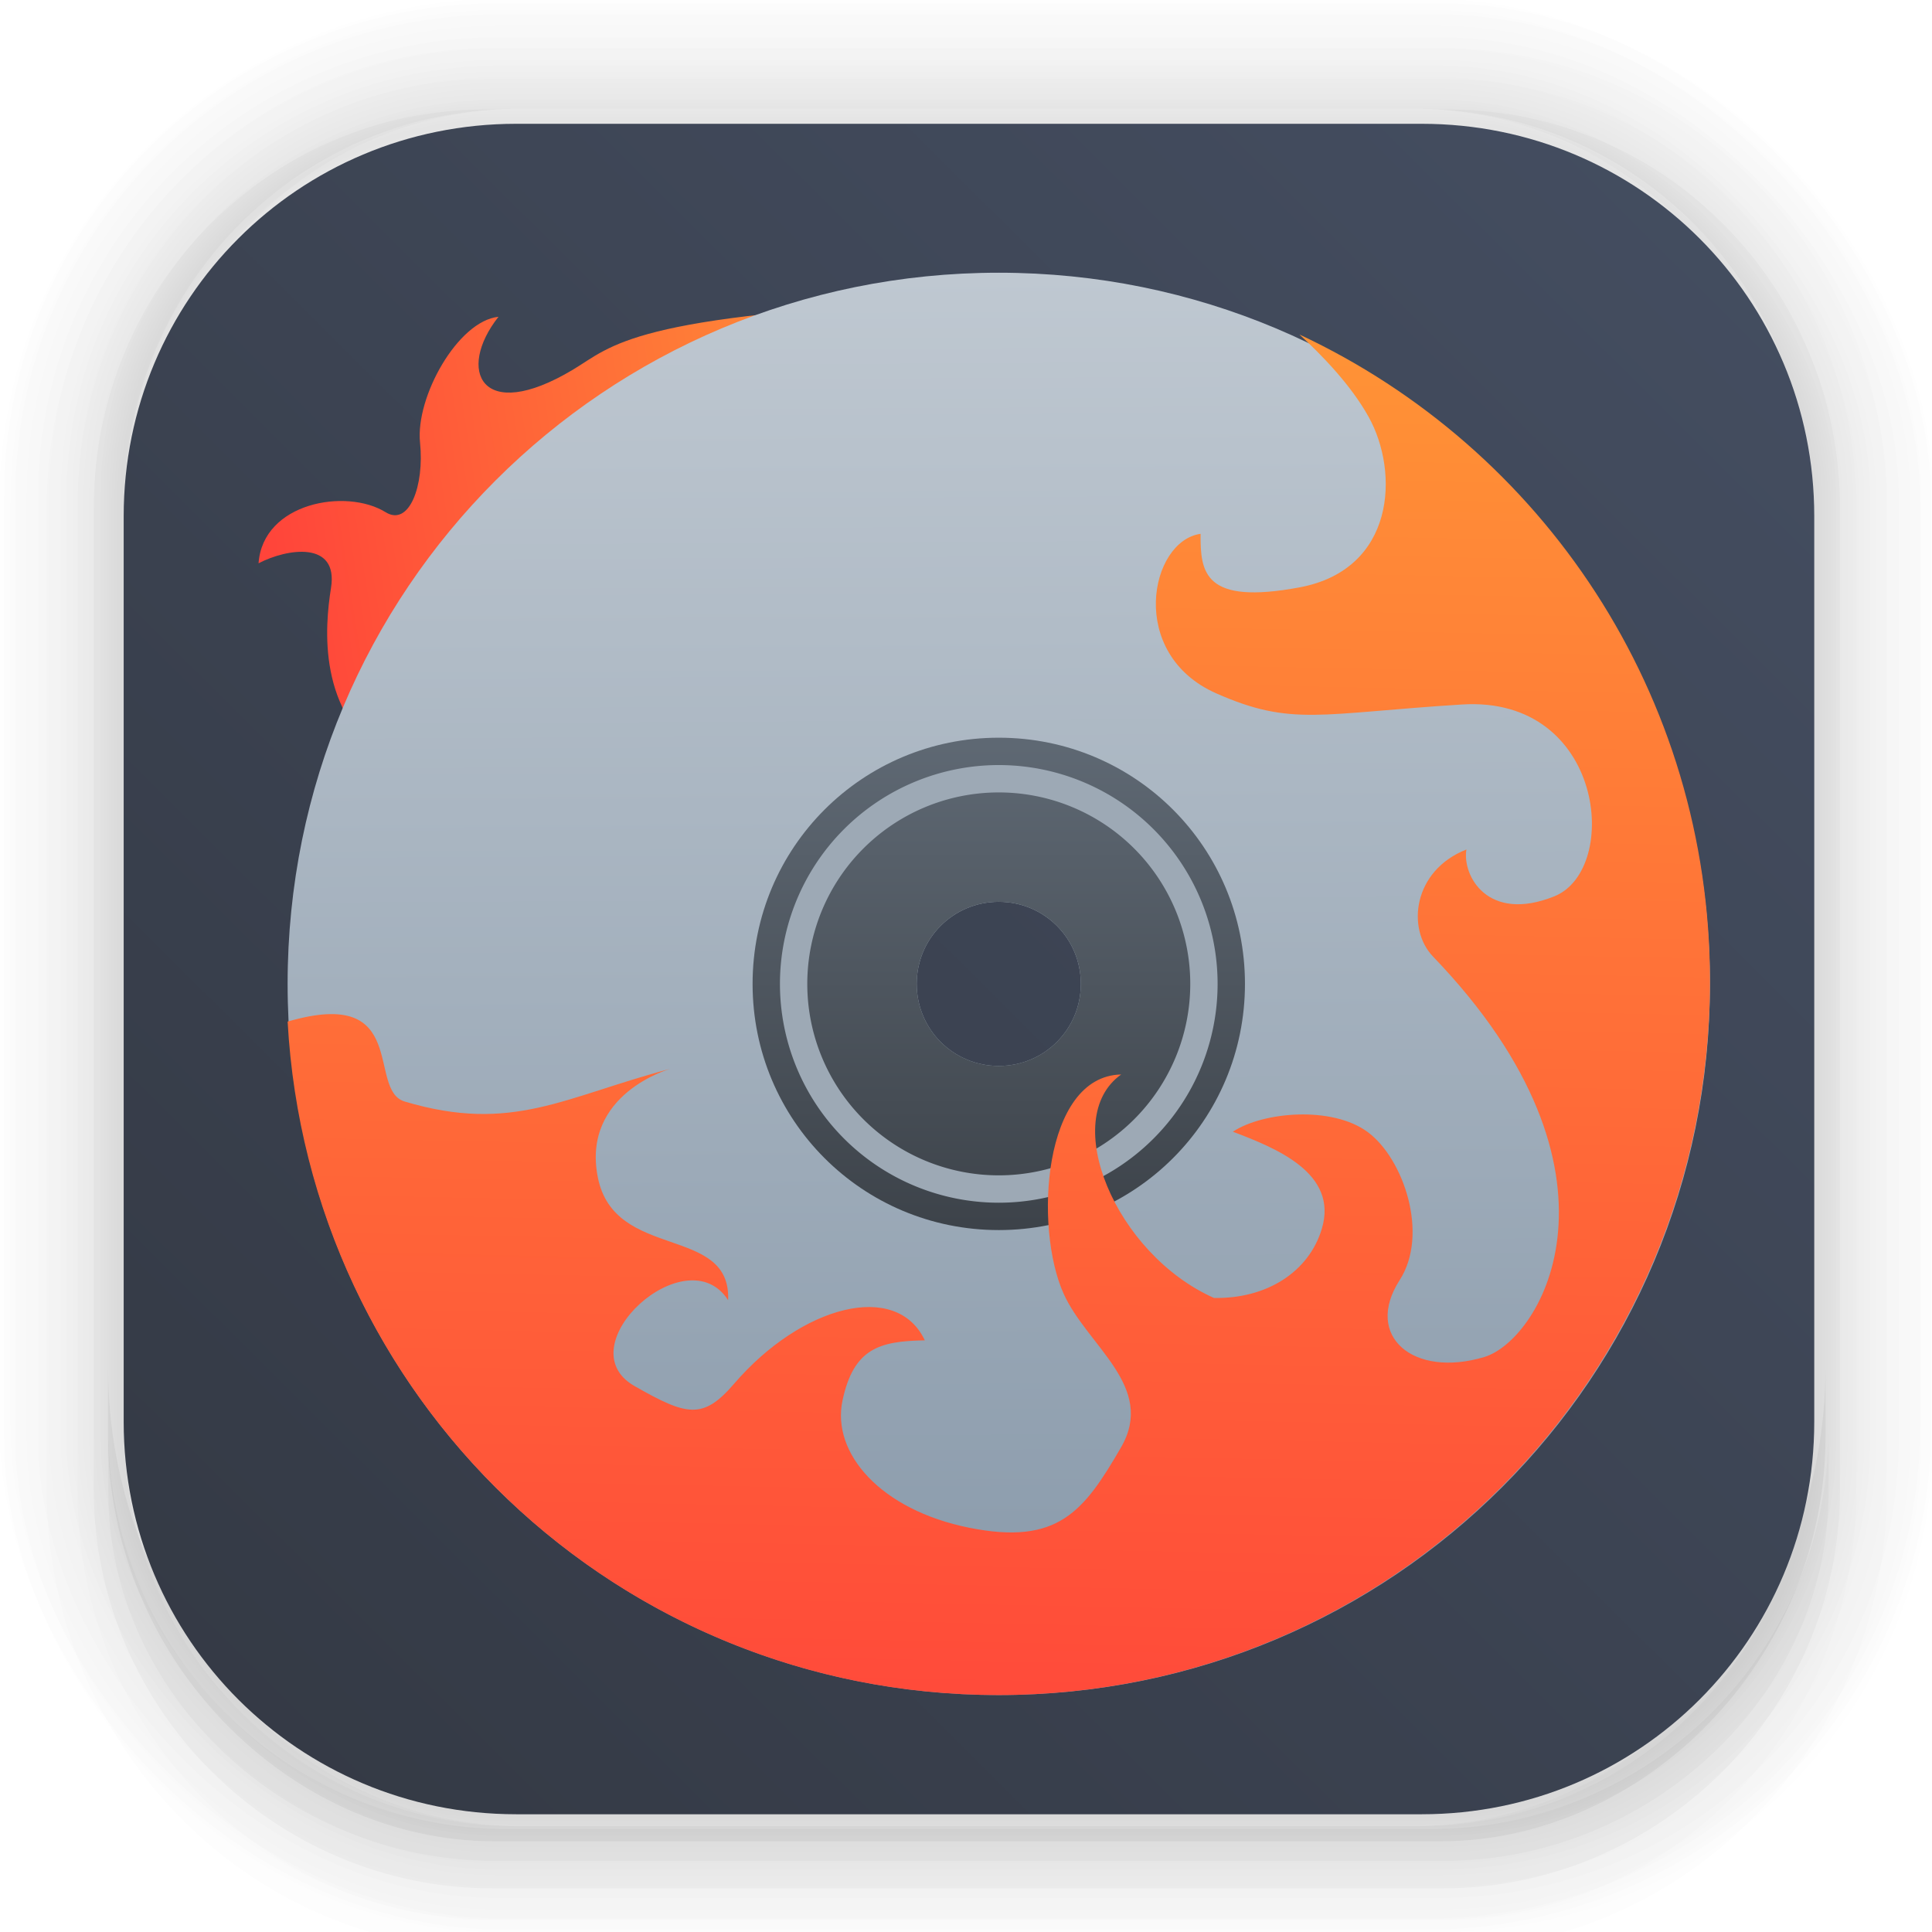 <?xml version="1.0" encoding="UTF-8" standalone="no"?>
<svg
   inkscape:version="1.2.2 (b0a8486541, 2022-12-01)"
   sodipodi:docname="brasero.svg"
   id="svg6"
   version="1.1"
   viewBox="0 0 16.933 16.933"
   height="64"
   width="64"
   xmlns:inkscape="http://www.inkscape.org/namespaces/inkscape"
   xmlns:sodipodi="http://sodipodi.sourceforge.net/DTD/sodipodi-0.dtd"
   xmlns:xlink="http://www.w3.org/1999/xlink"
   xmlns="http://www.w3.org/2000/svg"
   xmlns:svg="http://www.w3.org/2000/svg"
   xmlns:rdf="http://www.w3.org/1999/02/22-rdf-syntax-ns#"
   xmlns:cc="http://creativecommons.org/ns#"
   xmlns:dc="http://purl.org/dc/elements/1.1/">
  <defs
     id="defs2">
    <linearGradient
       id="lgrad"
       x1="32"
       y1="32"
       x2="32"
       y2="992"
       gradientUnits="userSpaceOnUse"
       gradientTransform="translate(0,-896)">
      <stop
         offset="0%"
         stop-color="#f8f8f8"
         id="stop2" />
      <stop
         offset="100%"
         stop-color="#ccc"
         id="stop4" />
    </linearGradient>
    <radialGradient
       id="rgrad"
       x1="0%"
       y1="0%"
       x2="0%"
       y2="100%"
       fx="512"
       fy="494.4"
       cx="512"
       cy="512"
       r="440"
       gradientUnits="userSpaceOnUse"
       gradientTransform="translate(0,-896)">
      <stop
         offset="0%"
         stop-color="#00f0ff"
         id="stop7" />
      <stop
         offset="100%"
         stop-color="#0070e0"
         id="stop9" />
    </radialGradient>
    <radialGradient
       gradientTransform="matrix(0.031,0,0,0.03,85.199,42.985)"
       gradientUnits="userSpaceOnUse"
       r="440"
       cy="306.181"
       cx="523.576"
       fy="306.181"
       fx="523.576"
       y2="100%"
       x2="0%"
       y1="0%"
       x1="0%"
       id="rgrad-3">
      <stop
         style="stop-color:#03d7e4;stop-opacity:1"
         id="stop7-6"
         stop-color="#00f0ff"
         offset="0%" />
      <stop
         id="stop9-7"
         stop-color="#0070e0"
         offset="100%" />
    </radialGradient>
    <linearGradient
       id="a"
       x1="-50.258"
       x2="-52.706"
       y1="-167.99"
       y2="-309.35"
       gradientTransform="matrix(0.18,0,0,0.184,56.166,79.329)"
       gradientUnits="userSpaceOnUse">
      <stop
         stop-color="#017bf5"
         offset="0"
         id="stop2-3" />
      <stop
         stop-color="#52cdfb"
         offset="1"
         id="stop4-6" />
    </linearGradient>
    <linearGradient
       id="d"
       x1="-98.577"
       x2="-101.03"
       y1="-166.03"
       y2="-348.97"
       gradientTransform="matrix(0.18,0,0,0.184,56.166,79.329)"
       gradientUnits="userSpaceOnUse">
      <stop
         stop-color="#01bb22"
         offset="0"
         id="stop7-7" />
      <stop
         stop-color="#51e784"
         offset="1"
         id="stop9-5" />
    </linearGradient>
    <linearGradient
       id="e"
       x1="-145.4"
       x2="-145.58"
       y1="-167.26"
       y2="-280.65"
       gradientTransform="matrix(0.18,0,0,0.184,56.166,79.329)"
       gradientUnits="userSpaceOnUse">
      <stop
         stop-color="#f06712"
         offset="0"
         id="stop12" />
      <stop
         stop-color="#ffb436"
         offset="1"
         id="stop14" />
    </linearGradient>
    <linearGradient
       id="f"
       x1="-194.48"
       x2="-194.66"
       y1="-239.97"
       y2="-166.64"
       gradientTransform="matrix(0.18,0,0,0.184,56.166,79.329)"
       gradientUnits="userSpaceOnUse">
      <stop
         stop-color="#f35966"
         offset="0"
         id="stop17" />
      <stop
         stop-color="#e0283f"
         offset="1"
         id="stop19" />
    </linearGradient>
    <filter
       id="j"
       x="-0.169"
       y="-0.083"
       width="1.338"
       height="1.166"
       color-interpolation-filters="sRGB">
      <feGaussianBlur
         stdDeviation="0.527"
         id="feGaussianBlur22" />
    </filter>
    <filter
       id="i"
       x="-0.169"
       y="-0.054"
       width="1.338"
       height="1.108"
       color-interpolation-filters="sRGB">
      <feGaussianBlur
         stdDeviation="0.527"
         id="feGaussianBlur25" />
    </filter>
    <filter
       id="h"
       x="-0.169"
       y="-0.034"
       width="1.338"
       height="1.068"
       color-interpolation-filters="sRGB">
      <feGaussianBlur
         stdDeviation="0.527"
         id="feGaussianBlur28" />
    </filter>
    <filter
       id="g"
       x="-0.169"
       y="-0.043"
       width="1.338"
       height="1.087"
       color-interpolation-filters="sRGB">
      <feGaussianBlur
         stdDeviation="0.527"
         id="feGaussianBlur31" />
    </filter>
    <linearGradient
       id="linearGradient862-3"
       x1="7.937"
       x2="7.937"
       y1="15.081"
       y2="1.852"
       gradientTransform="matrix(3.78,0,0,3.78,1.4309e-4,0.032)"
       gradientUnits="userSpaceOnUse">
      <stop
         stop-color="#f1efeb"
         offset="0"
         id="stop34" />
      <stop
         stop-color="#fdfcfc"
         offset="1"
         id="stop36" />
    </linearGradient>
    <filter
       id="filter1057"
       x="-0.027"
       y="-0.027"
       width="1.054"
       height="1.054"
       color-interpolation-filters="sRGB">
      <feGaussianBlur
         stdDeviation="0.619"
         id="feGaussianBlur2018" />
    </filter>
    <linearGradient
       id="linearGradient1053"
       x1="-127"
       x2="-72"
       y1="60"
       y2="5"
       gradientTransform="matrix(0.265,0,0,0.265,37.524,-0.286)"
       gradientUnits="userSpaceOnUse">
      <stop
         stop-color="#323741"
         offset="0"
         id="stop2021" />
      <stop
         stop-color="#465064"
         offset="1"
         id="stop2023" />
    </linearGradient>
    <filter
       id="filter957"
       x="-0.062"
       y="-0.058"
       width="1.125"
       height="1.115"
       color-interpolation-filters="sRGB">
      <feGaussianBlur
         stdDeviation="0.974"
         id="feGaussianBlur2026" />
    </filter>
    <linearGradient
       id="linearGradient927"
       x1="22.676"
       x2="23.373"
       y1="47.124"
       y2="5.518"
       gradientTransform="matrix(0.316,0,0,0.316,3.607,0.713)"
       gradientUnits="userSpaceOnUse">
      <stop
         stop-color="#ff9913"
         offset="0"
         id="stop2029" />
      <stop
         stop-color="#faee18"
         offset="1"
         id="stop2031" />
    </linearGradient>
    <linearGradient
       id="linearGradient935"
       x1="24.677"
       x2="24.989"
       y1="45.614"
       y2="25.619"
       gradientTransform="matrix(0.316,0,0,0.316,3.607,0.713)"
       gradientUnits="userSpaceOnUse">
      <stop
         stop-color="#fade17"
         offset="0"
         id="stop2034" />
      <stop
         stop-color="#fade17"
         stop-opacity="0"
         offset="1"
         id="stop2036" />
    </linearGradient>
    <linearGradient
       id="linearGradient4179">
      <stop
         offset="0"
         style="stop-color:#fef15e;stop-opacity:1"
         id="stop4181" />
      <stop
         offset="1"
         style="stop-color:#e6c12b;stop-opacity:1"
         id="stop4183" />
    </linearGradient>
    <linearGradient
       id="linearGradient4207"
       inkscape:swatch="gradient">
      <stop
         id="stop3371"
         offset="0"
         style="stop-color:#3498db;stop-opacity:1;" />
      <stop
         id="stop3373"
         offset="1"
         style="stop-color:#3498db;stop-opacity:0;" />
    </linearGradient>
    <linearGradient
       id="linearGradient4422-1">
      <stop
         style="stop-color:#8798a9;stop-opacity:1"
         offset="0"
         id="stop4424-78" />
      <stop
         style="stop-color:#bfc8d1;stop-opacity:1"
         offset="1"
         id="stop4426-8" />
    </linearGradient>
    <linearGradient
       inkscape:collect="always"
       xlink:href="#linearGradient1053"
       id="linearGradient2226"
       x1="0.131"
       y1="64.047"
       x2="63.869"
       y2="-0.047"
       gradientUnits="userSpaceOnUse"
       gradientTransform="matrix(0.269,0,0,0.269,-0.128,-0.115)" />
    <linearGradient
       gradientTransform="matrix(1.039,-0.188,0.175,1.115,-109.45,16.916)"
       gradientUnits="userSpaceOnUse"
       y2="509.784"
       x2="410.338"
       y1="509.784"
       x1="389.958"
       id="linearGradient4830-8"
       xlink:href="#linearGradient4787-3"
       inkscape:collect="always" />
    <linearGradient
       id="linearGradient4787-3"
       inkscape:collect="always">
      <stop
         id="stop4237"
         offset="0"
         style="stop-color:#ff433a;stop-opacity:1" />
      <stop
         id="stop4239"
         offset="1"
         style="stop-color:#ff9436;stop-opacity:1" />
    </linearGradient>
    <linearGradient
       inkscape:collect="always"
       xlink:href="#linearGradient4422-1"
       id="linearGradient3834"
       gradientUnits="userSpaceOnUse"
       gradientTransform="matrix(1.353,0,0,1.353,-144.196,-184.87)"
       x1="408.754"
       y1="540.961"
       x2="408.571"
       y2="506.798" />
    <linearGradient
       y2="506.798"
       x2="409.571"
       y1="540.798"
       x1="409.571"
       gradientTransform="matrix(0.468,0,0,0.468,217.212,278.49)"
       gradientUnits="userSpaceOnUse"
       id="linearGradient3862"
       xlink:href="#linearGradient4355"
       inkscape:collect="always" />
    <linearGradient
       id="linearGradient4355"
       inkscape:collect="always">
      <stop
         id="stop4357"
         offset="0"
         style="stop-color:#3d434a;stop-opacity:1" />
      <stop
         id="stop4359"
         offset="1"
         style="stop-color:#5f6974;stop-opacity:1" />
    </linearGradient>
    <linearGradient
       gradientTransform="matrix(1.151,0,0,1.154,-61.695,-80.99)"
       gradientUnits="userSpaceOnUse"
       y2="505.353"
       x2="413.206"
       y1="548.156"
       x1="412.345"
       id="linearGradient4822"
       xlink:href="#linearGradient4787-3"
       inkscape:collect="always" />
  </defs>
  <sodipodi:namedview
     inkscape:window-maximized="1"
     inkscape:window-y="24"
     inkscape:window-x="0"
     inkscape:window-height="1026"
     inkscape:window-width="1920"
     units="px"
     showgrid="false"
     inkscape:current-layer="layer1"
     inkscape:document-units="px"
     inkscape:cy="38.902666"
     inkscape:cx="30.056306"
     inkscape:zoom="9.3823904"
     inkscape:pageshadow="2"
     inkscape:pageopacity="0.0"
     borderopacity="1.0"
     bordercolor="#666666"
     pagecolor="#ffffff"
     id="base"
     inkscape:pagecheckerboard="0"
     inkscape:showpageshadow="2"
     inkscape:deskcolor="#d1d1d1" />
  <g
     id="layer1"
     inkscape:groupmode="layer"
     inkscape:label="Layer 1">
    <g
       style="opacity:0.297"
       transform="matrix(0.497,0,0,0.497,-33.631,-19.16)"
       id="g1702"
       inkscape:label="shadow2">
      <rect
         ry="6.61"
         rx="6.61"
         y="40.71"
         x="69.84"
         height="29.811"
         width="29.811"
         id="rect1634"
         style="fill:none;fill-opacity:1;stroke:#000000;stroke-width:0.1;stroke-linecap:round;stroke-linejoin:round;stroke-miterlimit:4;stroke-dasharray:none;stroke-opacity:0.02" />
      <rect
         style="fill:none;fill-opacity:1;stroke:#000000;stroke-width:0.2;stroke-linecap:round;stroke-linejoin:round;stroke-miterlimit:4;stroke-dasharray:none;stroke-opacity:0.02"
         id="rect1638"
         width="29.811"
         height="29.811"
         x="69.84"
         y="40.71"
         rx="6.61"
         ry="6.61" />
      <rect
         ry="6.61"
         rx="6.61"
         y="40.71"
         x="69.84"
         height="29.811"
         width="29.811"
         id="rect1640"
         style="fill:none;fill-opacity:1;stroke:#000000;stroke-width:0.3;stroke-linecap:round;stroke-linejoin:round;stroke-miterlimit:4;stroke-dasharray:none;stroke-opacity:0.02" />
      <rect
         style="fill:none;fill-opacity:1;stroke:#000000;stroke-width:0.4;stroke-linecap:round;stroke-linejoin:round;stroke-miterlimit:4;stroke-dasharray:none;stroke-opacity:0.02"
         id="rect1642"
         width="29.811"
         height="29.811"
         x="69.84"
         y="40.71"
         rx="6.61"
         ry="6.61" />
      <rect
         ry="6.61"
         rx="6.61"
         y="40.71"
         x="69.84"
         height="29.811"
         width="29.811"
         id="rect1644"
         style="fill:none;fill-opacity:1;stroke:#000000;stroke-width:0.5;stroke-linecap:round;stroke-linejoin:round;stroke-miterlimit:4;stroke-dasharray:none;stroke-opacity:0.02" />
      <rect
         style="fill:none;fill-opacity:1;stroke:#000000;stroke-width:0.6;stroke-linecap:round;stroke-linejoin:round;stroke-miterlimit:4;stroke-dasharray:none;stroke-opacity:0.02"
         id="rect1646"
         width="29.811"
         height="29.811"
         x="69.84"
         y="40.71"
         rx="6.61"
         ry="6.61" />
      <rect
         ry="6.61"
         rx="6.61"
         y="40.71"
         x="69.84"
         height="29.811"
         width="29.811"
         id="rect1648"
         style="fill:none;fill-opacity:1;stroke:#000000;stroke-width:0.7;stroke-linecap:round;stroke-linejoin:round;stroke-miterlimit:4;stroke-dasharray:none;stroke-opacity:0.02" />
      <rect
         style="fill:none;fill-opacity:1;stroke:#000000;stroke-width:0.8;stroke-linecap:round;stroke-linejoin:round;stroke-miterlimit:4;stroke-dasharray:none;stroke-opacity:0.02"
         id="rect1650"
         width="29.811"
         height="29.811"
         x="69.84"
         y="40.71"
         rx="6.61"
         ry="6.61" />
      <rect
         ry="6.61"
         rx="6.61"
         y="40.71"
         x="69.84"
         height="29.811"
         width="29.811"
         id="rect1652"
         style="fill:none;fill-opacity:1;stroke:#000000;stroke-width:1;stroke-linecap:round;stroke-linejoin:round;stroke-miterlimit:4;stroke-dasharray:none;stroke-opacity:0.02" />
      <rect
         style="fill:none;fill-opacity:1;stroke:#000000;stroke-width:1.2;stroke-linecap:round;stroke-linejoin:round;stroke-miterlimit:4;stroke-dasharray:none;stroke-opacity:0.02"
         id="rect1654"
         width="29.811"
         height="29.811"
         x="69.84"
         y="40.71"
         rx="6.61"
         ry="6.61" />
      <rect
         ry="6.61"
         rx="6.61"
         y="40.71"
         x="69.84"
         height="29.811"
         width="29.811"
         id="rect1656"
         style="fill:none;fill-opacity:1;stroke:#000000;stroke-width:1.4;stroke-linecap:round;stroke-linejoin:round;stroke-miterlimit:4;stroke-dasharray:none;stroke-opacity:0.02" />
      <rect
         style="fill:none;fill-opacity:1;stroke:#000000;stroke-width:1.6;stroke-linecap:round;stroke-linejoin:round;stroke-miterlimit:4;stroke-dasharray:none;stroke-opacity:0.02"
         id="rect1658"
         width="29.811"
         height="29.811"
         x="69.84"
         y="40.71"
         rx="6.61"
         ry="6.61" />
      <rect
         ry="6.61"
         rx="6.61"
         y="40.71"
         x="69.84"
         height="29.811"
         width="29.811"
         id="rect1660"
         style="fill:none;fill-opacity:1;stroke:#000000;stroke-width:1.8;stroke-linecap:round;stroke-linejoin:round;stroke-miterlimit:4;stroke-dasharray:none;stroke-opacity:0.02" />
      <rect
         style="fill:none;fill-opacity:1;stroke:#000000;stroke-width:2;stroke-linecap:round;stroke-linejoin:round;stroke-miterlimit:4;stroke-dasharray:none;stroke-opacity:0.02"
         id="rect1662"
         width="29.811"
         height="29.811"
         x="69.84"
         y="40.71"
         rx="6.61"
         ry="6.61" />
      <rect
         ry="6.61"
         rx="6.61"
         y="40.71"
         x="69.84"
         height="29.811"
         width="29.811"
         id="rect1664"
         style="fill:none;fill-opacity:1;stroke:#000000;stroke-width:2.2;stroke-linecap:round;stroke-linejoin:round;stroke-miterlimit:4;stroke-dasharray:none;stroke-opacity:0.02" />
      <rect
         style="fill:none;fill-opacity:1;stroke:#000000;stroke-width:2.6;stroke-linecap:round;stroke-linejoin:round;stroke-miterlimit:4;stroke-dasharray:none;stroke-opacity:0.02"
         id="rect1666"
         width="29.811"
         height="29.811"
         x="69.84"
         y="40.71"
         rx="6.61"
         ry="6.61" />
      <rect
         ry="6.61"
         rx="6.61"
         y="40.71"
         x="69.84"
         height="29.811"
         width="29.811"
         id="rect1668"
         style="fill:none;fill-opacity:1;stroke:#000000;stroke-width:3;stroke-linecap:round;stroke-linejoin:round;stroke-miterlimit:4;stroke-dasharray:none;stroke-opacity:0.02" />
      <rect
         style="fill:none;fill-opacity:1;stroke:#000000;stroke-width:3.4;stroke-linecap:round;stroke-linejoin:round;stroke-miterlimit:4;stroke-dasharray:none;stroke-opacity:0.02"
         id="rect1670"
         width="29.811"
         height="29.811"
         x="69.84"
         y="40.71"
         rx="6.61"
         ry="6.61" />
      <rect
         ry="6.61"
         rx="6.61"
         y="40.71"
         x="69.84"
         height="29.811"
         width="29.811"
         id="rect1672"
         style="fill:none;fill-opacity:1;stroke:#000000;stroke-width:3.8;stroke-linecap:round;stroke-linejoin:round;stroke-miterlimit:4;stroke-dasharray:none;stroke-opacity:0.02" />
      <rect
         style="fill:none;fill-opacity:1;stroke:#000000;stroke-width:4.2;stroke-linecap:round;stroke-linejoin:round;stroke-miterlimit:4;stroke-dasharray:none;stroke-opacity:0.02"
         id="rect1674"
         width="29.811"
         height="29.811"
         x="69.84"
         y="40.71"
         rx="6.61"
         ry="6.61" />
      <rect
         ry="6.465"
         rx="6.469"
         y="40.975"
         x="70.105"
         height="29.159"
         width="29.175"
         id="rect1676"
         style="fill:none;fill-opacity:1;stroke:#000000;stroke-width:4.501;stroke-linecap:round;stroke-linejoin:round;stroke-miterlimit:4;stroke-dasharray:none;stroke-opacity:0.02" />
      <rect
         style="fill:none;fill-opacity:1;stroke:#000000;stroke-width:4.892;stroke-linecap:round;stroke-linejoin:round;stroke-miterlimit:4;stroke-dasharray:none;stroke-opacity:0.02"
         id="rect1678"
         width="29.175"
         height="29.159"
         x="70.105"
         y="40.975"
         rx="6.469"
         ry="6.465" />
    </g>
    <g
       transform="matrix(1.016,0,0,1.016,-0.128,-0.115)"
       shape-rendering="auto"
       id="g53"
       style="display:inline"
       inkscape:label="shadow1">
      <path
         d="m 4.369,0.529 c -2.114,0 -3.84,1.784 -3.84,3.968 v 8.467 c 0,2.185 1.726,3.968 3.84,3.968 h 8.194 c 2.114,0 3.84,-1.784 3.84,-3.968 v -8.467 c 0,-2.185 -1.726,-3.968 -3.84,-3.968 z m 0.257,0.521 h 7.681 c 1.844,0 3.329,1.534 3.329,3.44 v 7.937 c 0,1.906 -1.485,3.44 -3.329,3.44 h -7.681 c -1.844,0 -3.329,-1.534 -3.329,-3.44 v -7.937 c 0,-1.906 1.485,-3.44 3.329,-3.44 z"
         color="#000000"
         color-rendering="auto"
         dominant-baseline="auto"
         image-rendering="auto"
         opacity="0.01"
         solid-color="#000000"
         stop-color="#000000"
         style="font-variant-ligatures:normal;font-variant-position:normal;font-variant-caps:normal;font-variant-numeric:normal;font-variant-alternates:normal;font-variant-east-asian:normal;font-feature-settings:normal;font-variation-settings:normal;text-indent:0;text-decoration-line:none;text-decoration-style:solid;text-decoration-color:#000000;text-transform:none;text-orientation:mixed;white-space:normal;shape-padding:0;shape-margin:0;inline-size:0;isolation:auto;mix-blend-mode:normal"
         id="path41" />
      <path
         d="m 4.359,0.794 c -1.967,0 -3.564,1.653 -3.564,3.688 v 8.5 c 0,2.035 1.597,3.688 3.564,3.688 h 8.216 c 1.967,0 3.564,-1.653 3.564,-3.688 v -8.5 c 0,-2.035 -1.598,-3.688 -3.564,-3.688 z m 0.272,0.256 h 7.672 c 1.842,0 3.325,1.534 3.325,3.44 v 7.937 c 0,1.906 -1.483,3.44 -3.325,3.44 h -7.672 c -1.842,0 -3.325,-1.534 -3.325,-3.44 v -7.937 c 0,-1.906 1.483,-3.44 3.325,-3.44 z"
         color="#000000"
         color-rendering="auto"
         dominant-baseline="auto"
         image-rendering="auto"
         opacity="0.01"
         solid-color="#000000"
         stop-color="#000000"
         style="font-variant-ligatures:normal;font-variant-position:normal;font-variant-caps:normal;font-variant-numeric:normal;font-variant-alternates:normal;font-variant-east-asian:normal;font-feature-settings:normal;font-variation-settings:normal;text-indent:0;text-decoration-line:none;text-decoration-style:solid;text-decoration-color:#000000;text-transform:none;text-orientation:mixed;white-space:normal;shape-padding:0;shape-margin:0;inline-size:0;isolation:auto;mix-blend-mode:normal"
         id="path43" />
      <g
         id="g51">
        <path
           d="m 4.31,1.058 c -1.866,0 -3.375,1.538 -3.375,3.439 v 8.467 c 0,1.901 1.57,3.439 3.436,3.439 h 8.2 c 1.866,0 3.427,-1.538 3.427,-3.439 V 4.497 c 0,-1.901 -1.51,-3.439 -3.376,-3.439 h -0.097 c 1.794,0.087 3.214,1.582 3.214,3.432 v 7.937 c 0,1.906 -1.506,3.44 -3.377,3.44 h -7.79 c -1.871,0 -3.377,-1.534 -3.377,-3.44 V 4.49 c 0,-1.85 1.42,-3.345 3.214,-3.432 z"
           color="#000000"
           color-rendering="auto"
           dominant-baseline="auto"
           image-rendering="auto"
           opacity="0.03"
           solid-color="#000000"
           stop-color="#000000"
           style="font-variant-ligatures:normal;font-variant-position:normal;font-variant-caps:normal;font-variant-numeric:normal;font-variant-alternates:normal;font-variant-east-asian:normal;font-feature-settings:normal;font-variation-settings:normal;text-indent:0;text-decoration-line:none;text-decoration-style:solid;text-decoration-color:#000000;text-transform:none;text-orientation:mixed;white-space:normal;shape-padding:0;shape-margin:0;inline-size:0;isolation:auto;mix-blend-mode:normal"
           id="path45" />
        <path
           transform="scale(0.265)"
           d="m 4,46.969 v 2.031 c 0,6.648 5.896,12 12.544,12 h 30.961 c 6.648,0 12.495,-5.352 12.495,-12 V 47.008 C 59.979,54.193 54.19,59.971 47,59.971 H 17.002 C 9.799,59.971 4,54.172 4,46.969 Z"
           color="#000000"
           color-rendering="auto"
           dominant-baseline="auto"
           image-rendering="auto"
           opacity="0.03"
           solid-color="#000000"
           stop-color="#000000"
           style="font-variant-ligatures:normal;font-variant-position:normal;font-variant-caps:normal;font-variant-numeric:normal;font-variant-alternates:normal;font-variant-east-asian:normal;font-feature-settings:normal;font-variation-settings:normal;text-indent:0;text-decoration-line:none;text-decoration-style:solid;text-decoration-color:#000000;text-transform:none;text-orientation:mixed;white-space:normal;shape-padding:0;shape-margin:0;inline-size:0;isolation:auto;mix-blend-mode:normal"
           id="path47" />
        <path
           d="m 1.058,11.906 v 0.592 c 0,1.939 1.573,3.499 3.332,3.499 h 8.16 c 1.759,0 3.324,-1.561 3.324,-3.499 v -0.581 c -0.006,2.095 -1.537,3.78 -3.439,3.78 H 4.498 c -1.906,0 -3.44,-1.691 -3.44,-3.792 z"
           color="#000000"
           color-rendering="auto"
           dominant-baseline="auto"
           image-rendering="auto"
           opacity="0.05"
           solid-color="#000000"
           stop-color="#000000"
           style="font-variant-ligatures:normal;font-variant-position:normal;font-variant-caps:normal;font-variant-numeric:normal;font-variant-alternates:normal;font-variant-east-asian:normal;font-feature-settings:normal;font-variation-settings:normal;text-indent:0;text-decoration-line:none;text-decoration-style:solid;text-decoration-color:#000000;text-transform:none;text-orientation:mixed;white-space:normal;shape-padding:0;shape-margin:0;inline-size:0;isolation:auto;mix-blend-mode:normal"
           id="path49" />
      </g>
    </g>
    <path
       id="rect1076"
       style="fill:url(#linearGradient2226);fill-opacity:1;stroke-width:0.508"
       d="M 4.524 1.085 C 2.618 1.085 1.084 2.619 1.084 4.524 L 1.084 12.462 C 1.084 14.367 2.618 15.901 4.524 15.901 L 12.461 15.901 C 14.367 15.901 15.901 14.367 15.901 12.462 L 15.901 4.524 C 15.901 2.619 14.367 1.085 12.461 1.085 L 4.524 1.085 z " />
    <g
       inkscape:label="Capa 1"
       id="layer1-3"
       transform="matrix(0.271,0,0,0.271,-101.969,-133.326)"
       style="display:inline">
      <path
         style="display:inline;fill:url(#linearGradient4830-8);fill-opacity:1;fill-rule:evenodd;stroke:none;stroke-width:1px;stroke-linecap:butt;stroke-linejoin:miter;stroke-opacity:1"
         d="m 407.194,501.718 c -10.531,0.431 -11.115,1.451 -12.399,2.218 -2.973,1.776 -3.768,0.013 -2.404,-1.713 -1.317,0.136 -2.689,2.601 -2.537,4.07 0.144,1.389 -0.348,2.725 -1.114,2.25 -1.269,-0.786 -3.968,-0.316 -4.109,1.653 0.92,-0.481 2.588,-0.74 2.344,0.793 -0.202,1.27 -0.454,4.034 1.868,5.59 2.322,1.557 11.332,-0.018 11.332,-0.018 z"
         id="path4680-8"
         inkscape:connector-curvature="0"
         sodipodi:nodetypes="cscsscsscc"
         inkscape:transform-center-x="9.9999645"
         inkscape:transform-center-y="6.8791785" />
      <path
         id="rect4146"
         d="m 408.571,500.798 c -12.742,0 -23,10.258 -23,23 0,12.742 10.258,23 23,23 12.742,0 23,-10.258 23,-23 0,-12.742 -10.258,-23 -23,-23 z m 0,20.346 c 1.47,0 2.654,1.184 2.654,2.654 0,1.47 -1.184,2.654 -2.654,2.654 -1.47,0 -2.654,-1.184 -2.654,-2.654 0,-1.47 1.184,-2.654 2.654,-2.654 z"
         style="display:inline;fill:url(#linearGradient3834);fill-opacity:1;stroke:none;stroke-width:0.885"
         inkscape:connector-curvature="0" />
      <path
         inkscape:connector-curvature="0"
         style="fill:url(#linearGradient3862);fill-opacity:1;stroke:none;stroke-width:0.885"
         d="m 408.571,515.836 c -4.411,0 -7.962,3.551 -7.962,7.962 0,4.411 3.551,7.962 7.962,7.962 4.411,0 7.962,-3.551 7.962,-7.962 0,-4.411 -3.551,-7.962 -7.962,-7.962 z m 0,5.308 c 1.47,0 2.654,1.184 2.654,2.654 0,1.47 -1.184,2.654 -2.654,2.654 -1.47,0 -2.654,-1.184 -2.654,-2.654 0,-1.47 1.184,-2.654 2.654,-2.654 z"
         id="rect4270-6" />
      <path
         inkscape:connector-curvature="0"
         style="fill:#9da9b5;fill-opacity:1;stroke-width:0.885;stroke-linecap:round"
         d="m 408.571,516.721 a 7.077,7.077 0 0 0 -7.077,7.077 7.077,7.077 0 0 0 7.077,7.077 7.077,7.077 0 0 0 7.077,-7.077 7.077,7.077 0 0 0 -7.077,-7.077 z m 0,0.885 a 6.193,6.192 0 0 1 6.193,6.192 6.193,6.192 0 0 1 -6.193,6.192 6.193,6.192 0 0 1 -6.193,-6.192 6.193,6.192 0 0 1 6.193,-6.192 z"
         id="path4558" />
      <path
         sodipodi:nodetypes="csscssscsssccsccsssscsscscscsscc"
         inkscape:connector-curvature="0"
         style="display:inline;fill:url(#linearGradient4822);fill-opacity:1;fill-rule:evenodd;stroke:none;stroke-width:1px;stroke-linecap:butt;stroke-linejoin:miter;stroke-opacity:1"
         clip-path="none"
         d="m 418.297,502.798 c 0.721,0.664 1.655,1.621 2.232,2.656 1.007,1.804 0.863,4.942 -2.23,5.52 -3.093,0.577 -3.211,-0.48 -3.201,-1.732 -1.644,0.227 -2.38,3.883 0.504,5.159 2.446,1.082 3.345,0.649 7.949,0.361 4.604,-0.289 5.143,5.339 2.985,6.205 -2.158,0.866 -2.982,-0.678 -2.841,-1.515 -1.73,0.678 -1.941,2.568 -1.079,3.463 6.729,6.994 3.502,12.398 1.655,12.951 -2.289,0.686 -3.903,-0.674 -2.734,-2.489 0.953,-1.479 0.131,-3.919 -1.027,-4.782 -1.158,-0.864 -3.406,-0.657 -4.368,-0.016 1.386,0.526 3.417,1.335 2.877,3.139 -0.417,1.393 -1.782,2.27 -3.489,2.237 -3.196,-1.425 -5.01,-5.803 -3,-7.227 -2.533,0.049 -2.826,4.952 -1.861,7.091 0.764,1.693 2.997,3.002 1.855,4.97 -1.198,2.064 -2.03,3.175 -4.907,2.598 -2.877,-0.577 -4.46,-2.417 -4.1,-4.113 0.36,-1.696 1.2,-1.922 2.662,-1.948 -0.912,-1.938 -3.983,-1.137 -6.171,1.407 -1.005,1.168 -1.524,1.037 -3.216,0.072 -2.251,-1.283 1.684,-4.868 3.026,-2.778 0.103,-2.45 -3.674,-1.263 -4.213,-3.968 -0.54,-2.706 2.336,-3.512 2.336,-3.512 -3.409,0.895 -5.097,2.097 -8.584,1.055 -1.238,-0.37 0.197,-3.747 -3.785,-2.585 0.672,12.177 10.667,21.781 22.981,21.781 12.753,0 23.019,-10.298 23.019,-23.089 0,-9.288 -5.426,-17.24 -13.274,-20.911 z"
         id="path4648" />
    </g>
  </g>
</svg>

